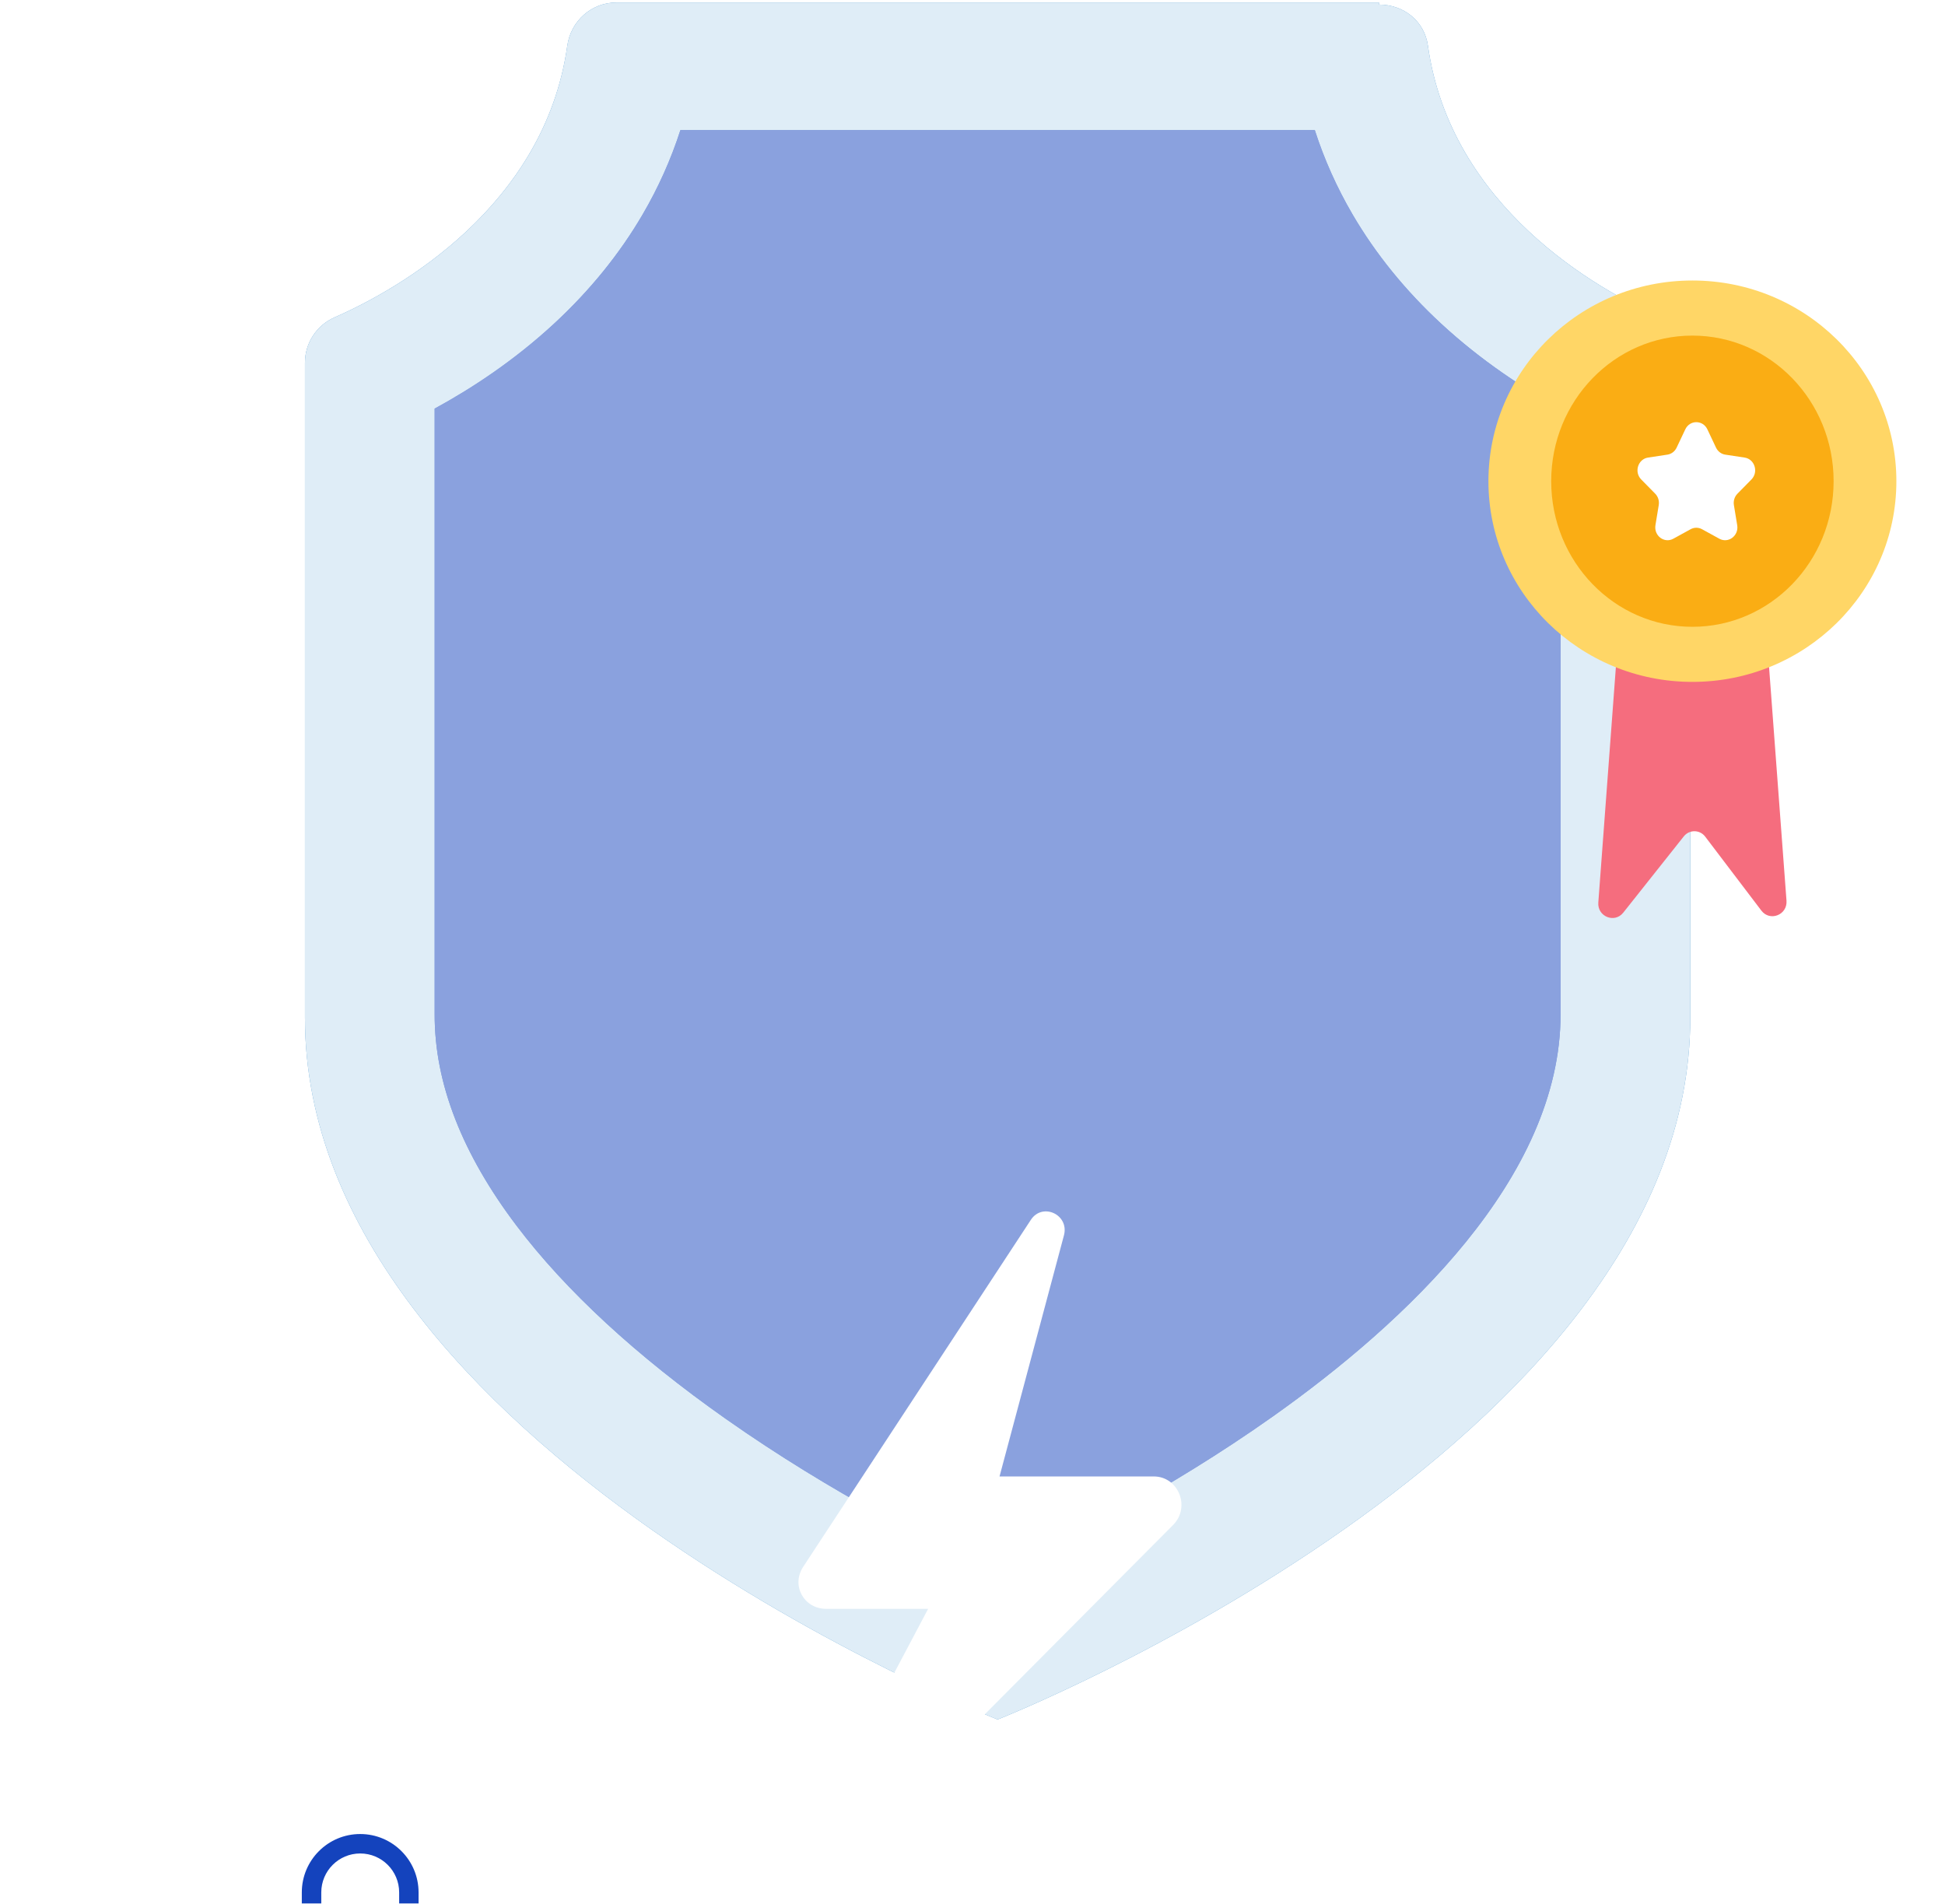<svg width="187" height="183" viewBox="0 0 187 183" fill="none" xmlns="http://www.w3.org/2000/svg">
<path fill-rule="evenodd" clip-rule="evenodd" d="M132.575 0.241H59.254C56.869 0.241 54.878 2.02 54.544 4.391C52.364 19.865 38.315 27.82 32.179 30.503C30.445 31.261 29.319 32.972 29.319 34.871V97.838C29.319 139.045 95.914 165.301 95.914 165.301C95.914 165.301 162.51 139.045 162.51 97.838V34.871C162.51 32.972 161.383 31.261 159.65 30.503C153.513 27.82 139.464 19.865 137.285 4.391C136.951 2.02 134.959 0.44 132.575 0.44V0.241Z" fill="#2A84C6"/>
<path fill-rule="evenodd" clip-rule="evenodd" d="M132.575 0.241H59.254C56.869 0.241 54.878 2.02 54.544 4.391C52.364 19.865 38.315 27.82 32.179 30.503C30.445 31.261 29.319 32.972 29.319 34.871V97.838C29.319 139.045 95.914 165.301 95.914 165.301C95.914 165.301 162.51 139.045 162.51 97.838V34.871C162.51 32.972 161.383 31.261 159.65 30.503C153.513 27.82 139.464 19.865 137.285 4.391C136.951 2.02 134.959 0.44 132.575 0.44V0.241Z" fill="white" fill-opacity="0.85"/>
<path fill-rule="evenodd" clip-rule="evenodd" d="M126.41 12.506C127.314 15.311 128.524 18.016 130.031 20.598C132.248 24.394 135.116 27.933 138.558 31.114C142.417 34.682 146.495 37.352 150.04 39.281V97.496C150.04 113.255 135.012 127.212 122.406 136.145C112.158 143.408 101.72 148.628 95.906 151.298C90.185 148.675 79.981 143.576 69.791 136.406C61.169 130.339 54.39 124.08 49.644 117.804C47.059 114.386 45.087 110.959 43.782 107.618C42.44 104.183 41.788 100.872 41.788 97.496V39.281C45.332 37.352 49.411 34.682 53.27 31.114C56.711 27.933 59.58 24.395 61.796 20.598C63.304 18.016 64.514 15.311 65.418 12.506H126.41Z" fill="#1443BD"/>
<path fill-rule="evenodd" clip-rule="evenodd" d="M126.41 12.506C127.314 15.311 128.524 18.016 130.031 20.598C132.248 24.394 135.116 27.933 138.558 31.114C142.417 34.682 146.495 37.352 150.04 39.281V97.496C150.04 113.255 135.012 127.212 122.406 136.145C112.158 143.408 101.72 148.628 95.906 151.298C90.185 148.675 79.981 143.576 69.791 136.406C61.169 130.339 54.39 124.08 49.644 117.804C47.059 114.386 45.087 110.959 43.782 107.618C42.44 104.183 41.788 100.872 41.788 97.496V39.281C45.332 37.352 49.411 34.682 53.27 31.114C56.711 27.933 59.58 24.395 61.796 20.598C63.304 18.016 64.514 15.311 65.418 12.506H126.41Z" fill="white" fill-opacity="0.5"/>
<g filter="url(#filter0_ddddd_418_907)">
<path fill-rule="evenodd" clip-rule="evenodd" d="M99.108 45.271L77.218 78.628C76.04 80.437 77.307 82.661 79.43 82.661H89.235L77.18 105.446C76.28 107.287 78.598 108.996 80.019 107.54L112.807 74.579C114.48 72.864 113.294 69.934 110.926 69.934H96.099L102.302 46.719C102.786 44.743 100.212 43.576 99.108 45.271Z" fill="white"/>
</g>
<g filter="url(#filter1_ddddd_418_907)">
<path fill-rule="evenodd" clip-rule="evenodd" d="M52.211 115.048C52.211 124.757 44.34 132.629 34.63 132.629C24.92 132.629 17.049 124.757 17.049 115.048C17.049 105.338 24.92 97.467 34.63 97.467C44.34 97.467 52.211 105.338 52.211 115.048Z" fill="white"/>
<path fill-rule="evenodd" clip-rule="evenodd" d="M38.377 109.923C38.377 107.855 36.701 106.178 34.633 106.178C32.565 106.178 30.889 107.855 30.889 109.923V111.8H29.017V109.924C29.017 106.823 31.53 104.309 34.63 104.309H34.63C37.73 104.309 40.243 106.823 40.243 109.924V111.8H38.377V109.923Z" fill="#1443BD"/>
<path fill-rule="evenodd" clip-rule="evenodd" d="M26.737 123.628H42.523C42.901 123.628 43.21 123.297 43.21 122.892V112.106C43.21 111.702 42.901 111.371 42.523 111.371H26.737C26.359 111.371 26.05 111.702 26.05 112.106V122.892C26.05 123.297 26.359 123.628 26.737 123.628Z" fill="#1443BD"/>
<path fill-rule="evenodd" clip-rule="evenodd" d="M34.581 114.706C34.207 114.706 33.904 115.001 33.904 115.365L33.904 117.53C33.52 117.761 33.263 118.181 33.263 118.662C33.263 119.39 33.853 119.98 34.581 119.98C35.309 119.98 35.9 119.39 35.9 118.662C35.9 118.181 35.643 117.761 35.258 117.53L35.258 115.365C35.258 115.005 34.962 114.713 34.594 114.706L34.581 114.706Z" fill="white"/>
</g>
<path fill-rule="evenodd" clip-rule="evenodd" d="M169.344 87.538L163.945 80.428C163.426 79.744 162.418 79.733 161.884 80.406L156.067 87.735C155.232 88.787 153.567 88.111 153.668 86.761L155.42 63.294C155.42 63.288 155.426 63.282 155.433 63.282H170.009C170.016 63.282 170.021 63.288 170.022 63.294L171.761 86.588C171.863 87.953 170.166 88.621 169.344 87.538Z" fill="#F56D7E"/>
<path fill-rule="evenodd" clip-rule="evenodd" d="M182.325 46.259C182.325 56.914 173.545 65.552 162.714 65.552C151.884 65.552 143.103 56.914 143.103 46.259C143.103 35.603 151.884 26.965 162.714 26.965C173.545 26.965 182.325 35.603 182.325 46.259Z" fill="#FFD666"/>
<path fill-rule="evenodd" clip-rule="evenodd" d="M176.291 46.259C176.291 53.989 170.213 60.256 162.714 60.256C155.216 60.256 149.138 53.989 149.138 46.259C149.138 38.528 155.216 32.262 162.714 32.262C170.213 32.262 176.291 38.528 176.291 46.259Z" fill="#FAAD14"/>
<path fill-rule="evenodd" clip-rule="evenodd" d="M164.153 41.272L164.984 43.031C165.157 43.395 165.489 43.648 165.875 43.706L167.734 43.988C168.705 44.135 169.092 45.379 168.39 46.093L167.044 47.462C166.766 47.746 166.639 48.154 166.704 48.555L167.022 50.487C167.188 51.496 166.173 52.265 165.305 51.789L163.642 50.876C163.297 50.687 162.886 50.687 162.541 50.876L160.878 51.789C160.01 52.265 158.996 51.496 159.161 50.487L159.479 48.555C159.545 48.154 159.418 47.746 159.139 47.462L157.793 46.093C157.091 45.379 157.478 44.135 158.449 43.988L160.308 43.706C160.694 43.648 161.027 43.395 161.199 43.031L162.031 41.272C162.465 40.355 163.718 40.355 164.153 41.272Z" fill="white"/>
<defs>
<filter id="filter0_ddddd_418_907" x="6.767" y="14.454" width="176.823" height="203.633" filterUnits="userSpaceOnUse" color-interpolation-filters="sRGB">
<feFlood flood-opacity="0" result="BackgroundImageFix"/>
<feColorMatrix in="SourceAlpha" type="matrix" values="0 0 0 0 0 0 0 0 0 0 0 0 0 0 0 0 0 0 127 0" result="hardAlpha"/>
<feOffset dy="6"/>
<feGaussianBlur stdDeviation="4"/>
<feColorMatrix type="matrix" values="0 0 0 0 0.706 0 0 0 0 0.831 0 0 0 0 0.922 0 0 0 0.12 0"/>
<feBlend mode="normal" in2="BackgroundImageFix" result="effect1_dropShadow_418_907"/>
<feColorMatrix in="SourceAlpha" type="matrix" values="0 0 0 0 0 0 0 0 0 0 0 0 0 0 0 0 0 0 127 0" result="hardAlpha"/>
<feOffset dy="8"/>
<feGaussianBlur stdDeviation="12"/>
<feColorMatrix type="matrix" values="0 0 0 0 0.706 0 0 0 0 0.831 0 0 0 0 0.922 0 0 0 0.08 0"/>
<feBlend mode="normal" in2="effect1_dropShadow_418_907" result="effect2_dropShadow_418_907"/>
<feColorMatrix in="SourceAlpha" type="matrix" values="0 0 0 0 0 0 0 0 0 0 0 0 0 0 0 0 0 0 127 0" result="hardAlpha"/>
<feOffset dy="16"/>
<feGaussianBlur stdDeviation="18"/>
<feColorMatrix type="matrix" values="0 0 0 0 0.706 0 0 0 0 0.831 0 0 0 0 0.922 0 0 0 0.04 0"/>
<feBlend mode="normal" in2="effect2_dropShadow_418_907" result="effect3_dropShadow_418_907"/>
<feColorMatrix in="SourceAlpha" type="matrix" values="0 0 0 0 0 0 0 0 0 0 0 0 0 0 0 0 0 0 127 0" result="hardAlpha"/>
<feOffset dy="40"/>
<feGaussianBlur stdDeviation="35"/>
<feColorMatrix type="matrix" values="0 0 0 0 0.706 0 0 0 0 0.831 0 0 0 0 0.922 0 0 0 0.04 0"/>
<feBlend mode="normal" in2="effect3_dropShadow_418_907" result="effect4_dropShadow_418_907"/>
<feColorMatrix in="SourceAlpha" type="matrix" values="0 0 0 0 0 0 0 0 0 0 0 0 0 0 0 0 0 0 127 0" result="hardAlpha"/>
<feOffset dy="2"/>
<feGaussianBlur stdDeviation="2"/>
<feColorMatrix type="matrix" values="0 0 0 0 0.875 0 0 0 0 0.929 0 0 0 0 0.965 0 0 0 0.4 0"/>
<feBlend mode="normal" in2="effect4_dropShadow_418_907" result="effect5_dropShadow_418_907"/>
<feBlend mode="normal" in="SourceGraphic" in2="effect5_dropShadow_418_907" result="shape"/>
</filter>
<filter id="filter1_ddddd_418_907" x="-56.207" y="64.211" width="181.673" height="181.673" filterUnits="userSpaceOnUse" color-interpolation-filters="sRGB">
<feFlood flood-opacity="0" result="BackgroundImageFix"/>
<feColorMatrix in="SourceAlpha" type="matrix" values="0 0 0 0 0 0 0 0 0 0 0 0 0 0 0 0 0 0 127 0" result="hardAlpha"/>
<feOffset dy="6"/>
<feGaussianBlur stdDeviation="4"/>
<feColorMatrix type="matrix" values="0 0 0 0 0.039 0 0 0 0 0.129 0 0 0 0 0.373 0 0 0 0.12 0"/>
<feBlend mode="normal" in2="BackgroundImageFix" result="effect1_dropShadow_418_907"/>
<feColorMatrix in="SourceAlpha" type="matrix" values="0 0 0 0 0 0 0 0 0 0 0 0 0 0 0 0 0 0 127 0" result="hardAlpha"/>
<feOffset dy="8"/>
<feGaussianBlur stdDeviation="12"/>
<feColorMatrix type="matrix" values="0 0 0 0 0.039 0 0 0 0 0.129 0 0 0 0 0.373 0 0 0 0.08 0"/>
<feBlend mode="normal" in2="effect1_dropShadow_418_907" result="effect2_dropShadow_418_907"/>
<feColorMatrix in="SourceAlpha" type="matrix" values="0 0 0 0 0 0 0 0 0 0 0 0 0 0 0 0 0 0 127 0" result="hardAlpha"/>
<feOffset dy="16"/>
<feGaussianBlur stdDeviation="18"/>
<feColorMatrix type="matrix" values="0 0 0 0 0.039 0 0 0 0 0.129 0 0 0 0 0.373 0 0 0 0.04 0"/>
<feBlend mode="normal" in2="effect2_dropShadow_418_907" result="effect3_dropShadow_418_907"/>
<feColorMatrix in="SourceAlpha" type="matrix" values="0 0 0 0 0 0 0 0 0 0 0 0 0 0 0 0 0 0 127 0" result="hardAlpha"/>
<feOffset dy="40"/>
<feGaussianBlur stdDeviation="35"/>
<feColorMatrix type="matrix" values="0 0 0 0 0.039 0 0 0 0 0.129 0 0 0 0 0.373 0 0 0 0.04 0"/>
<feBlend mode="normal" in2="effect3_dropShadow_418_907" result="effect4_dropShadow_418_907"/>
<feColorMatrix in="SourceAlpha" type="matrix" values="0 0 0 0 0 0 0 0 0 0 0 0 0 0 0 0 0 0 127 0" result="hardAlpha"/>
<feOffset dy="2"/>
<feGaussianBlur stdDeviation="2"/>
<feColorMatrix type="matrix" values="0 0 0 0 0.537 0 0 0 0 0.631 0 0 0 0 0.871 0 0 0 0.4 0"/>
<feBlend mode="normal" in2="effect4_dropShadow_418_907" result="effect5_dropShadow_418_907"/>
<feBlend mode="normal" in="SourceGraphic" in2="effect5_dropShadow_418_907" result="shape"/>
</filter>
</defs>
</svg>
